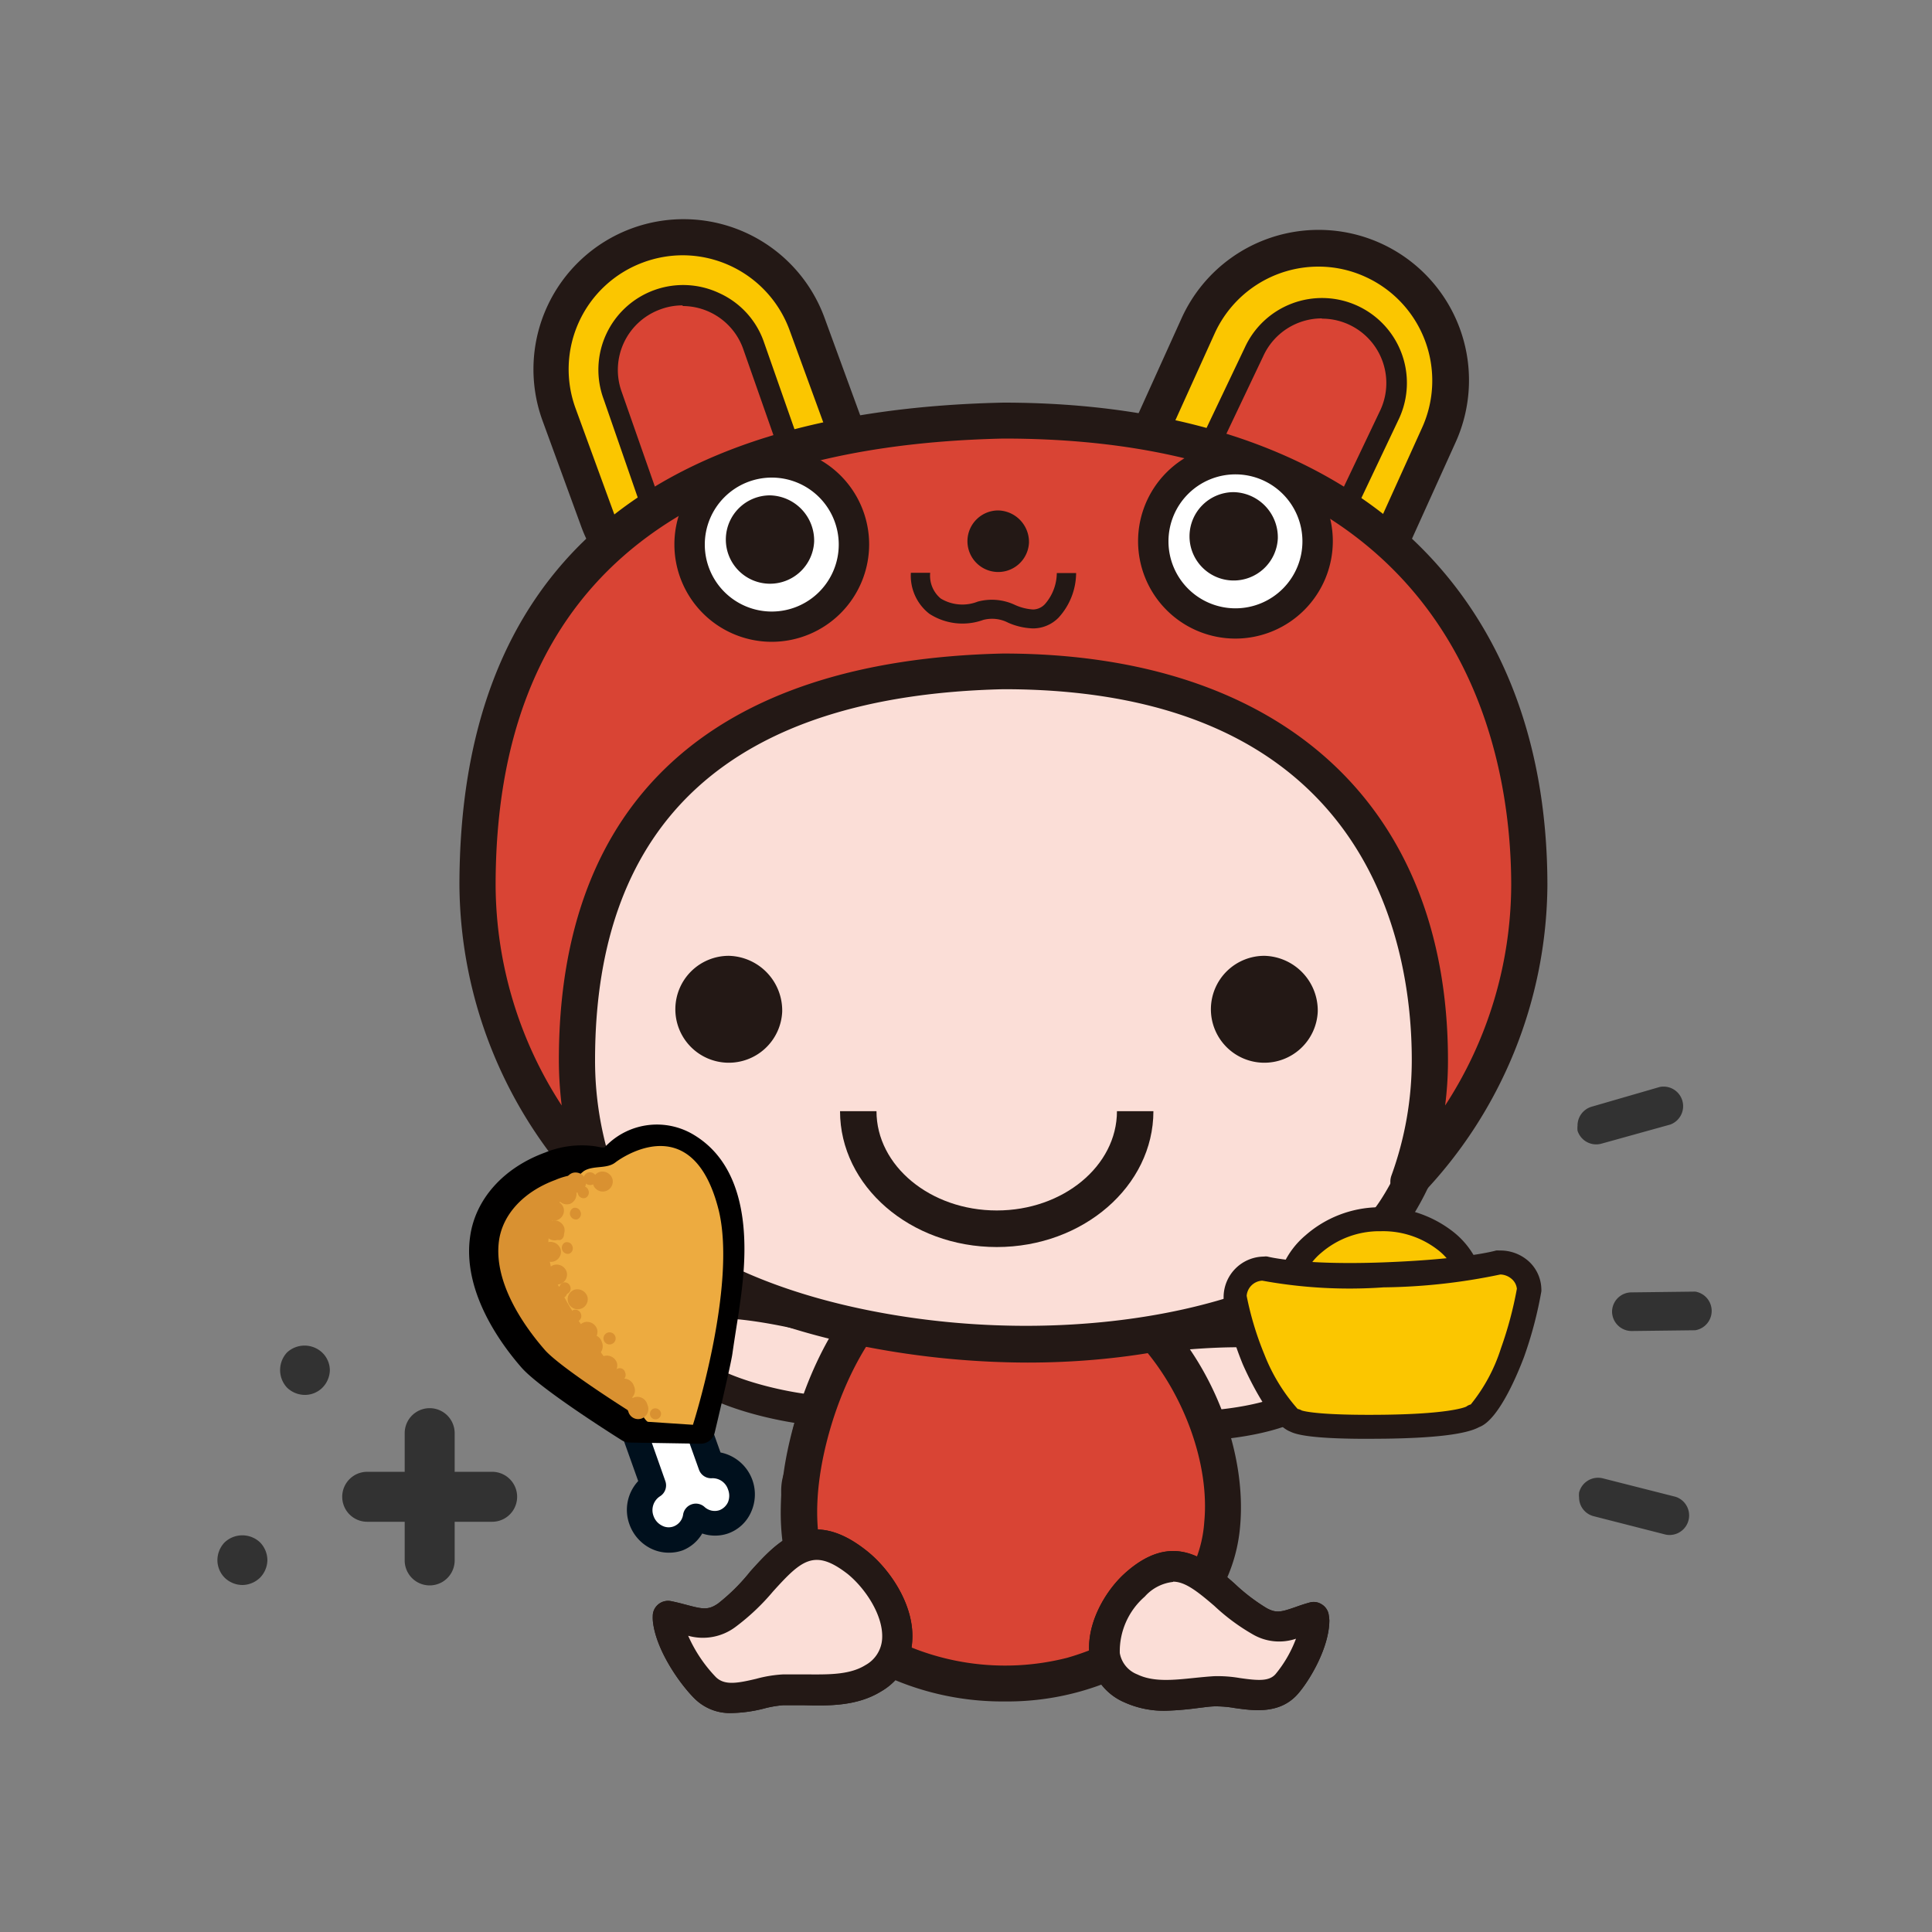 <svg id="圖層_1" data-name="圖層 1" xmlns="http://www.w3.org/2000/svg" viewBox="0 0 150 150"><rect x="0" y="0" width="150" height="150" fill="#808080" stroke="none"/><title>ms-05</title><path d="M73.07,95.49a25.15,25.15,0,0,1,13.61,2.28c3.73,1.88,6.83,5.52,5.46,10-.5,1.66-2.66,2.54-4.16,3.16-3.51,1.46-8,.55-11.74.67-4.81.15-12.76,0-14.59-5.74C59.88,100.37,68.7,95.93,73.07,95.49Z" style="fill:#f8dcd5"/><path d="M26.57,116.21a1.94,1.94,0,0,0,1.94,1.94h2.91v3a1.94,1.94,0,0,0,3.88,0v-3h2.91a1.94,1.94,0,1,0,0-3.88H35.3v-3a1.94,1.94,0,0,0-3.88,0v3H28.51A1.94,1.94,0,0,0,26.57,116.21Z" style="fill:#323232"/><path d="M18.82,123.06a2,2,0,0,0,1.37-.57,2,2,0,0,0,.57-1.36,2,2,0,0,0-.57-1.38,2,2,0,0,0-2.75,0,2,2,0,0,0-.56,1.38,1.94,1.94,0,0,0,.56,1.36A2,2,0,0,0,18.82,123.06Z" style="fill:#323232"/><path d="M22.29,105a2,2,0,0,0,0,2.74,2,2,0,0,0,1.38.56,1.92,1.92,0,0,0,1.36-.56,2,2,0,0,0,.58-1.37A1.92,1.92,0,0,0,25,105,2,2,0,0,0,22.29,105Z" style="fill:#323232"/><path d="M125.16,101.84a1.52,1.52,0,0,0,1.53,1.5l4.93-.06a1.52,1.52,0,0,0,0-3l-4.93.06A1.51,1.51,0,0,0,125.16,101.84Z" style="fill:#323232"/><path d="M122.6,115.88a1.72,1.72,0,0,0,0,.39,1.5,1.5,0,0,0,1.14,1.45l5.6,1.43a1.52,1.52,0,0,0,.75-2.94l-5.6-1.42A1.52,1.52,0,0,0,122.6,115.88Z" style="fill:#323232"/><path d="M123.59,85.92a1.52,1.52,0,0,0-1.11,1.48,1.74,1.74,0,0,0,0,.39,1.52,1.52,0,0,0,1.87,1l5.33-1.48a1.52,1.52,0,0,0-.81-2.92Z" style="fill:#323232"/><path d="M88.25,104.06c.81-.25,14-2,14.62,1.42.83,4.89-9.44,5.44-12.72,5.21" style="fill:#fbded7"/><path d="M91.59,111.91c-.61,0-1.13,0-1.53,0a1.18,1.18,0,1,1,.18-2.35c2.82.21,9.16-.28,11-2.33a1.64,1.64,0,0,0,.44-1.5c0-.12-.18-.24-.28-.3-2.41-1.56-11.64-.5-12.84-.19a1.2,1.2,0,0,1-1.45-.82,1.16,1.16,0,0,1,.77-1.44c.57-.18,11.11-1.82,14.73.42a2.8,2.8,0,0,1,1.4,1.93,4,4,0,0,1-1,3.49C100.64,111.37,94.84,111.91,91.59,111.91Z" style="fill:#231815"/><path d="M66.41,103.22c-.74-.36-13.18-4-14.23-.65-1.48,4.73,8.3,6.72,11.47,7" style="fill:#fbded7"/><path d="M63.66,110.7h-.09c-2.37-.16-9.65-1.41-12-4.83a4.08,4.08,0,0,1-.55-3.64,2.83,2.83,0,0,1,1.68-1.75c3.85-1.66,13.68,1.44,14.2,1.69a1.18,1.18,0,0,1,.55,1.58,1.2,1.2,0,0,1-1.57.55c-1.12-.47-9.74-2.8-12.28-1.63-.13.06-.29.15-.32.26a1.71,1.71,0,0,0,.24,1.62c1.56,2.28,7.4,3.6,10.19,3.8a1.18,1.18,0,0,1-.08,2.36Z" style="fill:#231815"/><path d="M91.13,108.32c2.34,4.83,1.5,5.66,1,7.58-1,4.28-3.75,6.86-7,9.64s-6.44,3.3-10.72,2.13a13.45,13.45,0,0,1-5.51-2.92c-1.49-1.36-2.12-3-3.26-4.56-3.15-4.26-4.8-8.63-.7-12.86" style="fill:#fbded7"/><path d="M78.25,129.38a15.9,15.9,0,0,1-4.14-.61,14.67,14.67,0,0,1-6-3.18,13.22,13.22,0,0,1-2.38-3.14c-.34-.55-.66-1.08-1-1.58-2.7-3.64-5.69-9.08-.6-14.33a1.14,1.14,0,0,1,1.63,1.58c-3,3.13-2.8,6.54.8,11.39.43.6.79,1.19,1.14,1.77a11.24,11.24,0,0,0,2,2.63,12.44,12.44,0,0,0,5,2.67c4,1.08,6.84.51,9.68-1.9,3.19-2.71,5.7-5.09,6.67-9.05.07-.28.14-.53.22-.78.38-1.31.66-2.26-1.17-6a1.14,1.14,0,1,1,2-1c2.06,4.27,1.86,5.74,1.3,7.67-.07.21-.13.44-.19.68-1.13,4.61-4,7.36-7.41,10.24A11.31,11.31,0,0,1,78.25,129.38Z" style="fill:#231815"/><path d="M83.18,130.07a20.94,20.94,0,0,1-16.08-2.44c-5.22-3.35-5.24-7.25-5.27-11.87,0-2.84,3.53-2.92,6.91-3,6-.06,11.93.59,17.9,1,3,.22,4.43.25,5.48,2.48,3.19,6.75-1.86,12-8.94,13.76" style="fill:#fbded7"/><path d="M78,131.88a21.46,21.46,0,0,1-11.54-3.25c-5.76-3.71-5.78-8.16-5.81-12.86,0-4.06,4.66-4.11,8.08-4.15,4.65-.05,9.3.33,13.8.7q2.1.18,4.2.33l.26,0c2.94.21,4.89.35,6.2,3.13a9.53,9.53,0,0,1,.22,8.37c-1.57,3.31-5.2,5.87-9.94,7A23.06,23.06,0,0,1,78,131.88ZM69.5,114h-.75c-3.89,0-5.74.32-5.73,1.78,0,4.57,0,7.87,4.72,10.88a19.71,19.71,0,0,0,15.16,2.28h0c4-1,7.13-3.14,8.38-5.77a7.14,7.14,0,0,0-.23-6.34c-.7-1.48-1.33-1.57-4.23-1.78l-.26,0-4.22-.34C78.13,114.33,73.8,114,69.5,114Z" style="fill:#231815"/><path d="M83.18,130.07a20.94,20.94,0,0,1-16.08-2.44c-6.18-4-5.73-11.63-3.76-17.81,1.75-5.54,5.54-11.9,12-12.45,2.78-.24,5.66-.73,8.1.81a29.09,29.09,0,0,1,6.28,5.38c5.34,6,8.16,17.16.89,22.77A21.68,21.68,0,0,1,83.18,130.07Z" style="fill:#d94434"/><path d="M78,132.1a21.72,21.72,0,0,1-11.66-3.28c-5.63-3.63-7.17-10.52-4.34-19.43,1.2-3.8,4.9-12.72,13.18-13.42l.89-.08c2.58-.25,5.5-.52,8.08,1.1a30,30,0,0,1,6.58,5.64c3.87,4.38,6,10.57,5.56,15.78a12.56,12.56,0,0,1-4.86,9A20.94,20.94,0,0,1,78,132.1Zm1.07-33.59c-.88,0-1.8.09-2.73.17l-.93.09c-6.58.56-9.7,8.21-10.74,11.47-1.39,4.39-2.83,12.34,3.19,16.21a19.51,19.51,0,0,0,15,2.26h0a20.28,20.28,0,0,0,6.86-3.49,9.71,9.71,0,0,0,3.78-7.07c.42-4.41-1.54-9.89-4.87-13.66a27,27,0,0,0-6-5.12A6.5,6.5,0,0,0,79.07,98.51Z" style="fill:#231815"/><path d="M102,125.86a8.91,8.91,0,0,1-2.15,4.91c-1.39,1.61-3.87.47-5.57.58-2.12.13-4.51.71-6.52-.25-3.49-1.68-2-6,.29-8,4.19-3.83,6.16.88,9.71,2.83,1.59.86,2.52.12,4.2-.35a1.65,1.65,0,0,1,0,.31" style="fill:#fbded7"/><path d="M90.56,132.82a7.44,7.44,0,0,1-3.28-.66,4.49,4.49,0,0,1-2.67-3.5c-.36-2.44,1.14-5.06,2.68-6.47,3.78-3.44,6.42-1.12,8.55.75a14.67,14.67,0,0,0,2.51,1.92c.74.4,1.12.3,2.21-.08.34-.12.71-.25,1.12-.36a1.14,1.14,0,0,1,.92.13,1.16,1.16,0,0,1,.55.76,3.86,3.86,0,0,1,.06.49v0c0,2.06-1.47,4.59-2.43,5.7-1.4,1.61-3.43,1.32-4.92,1.11a8.55,8.55,0,0,0-1.48-.13c-.45,0-.91.08-1.37.13A24.16,24.16,0,0,1,90.56,132.82Zm.52-10a3.43,3.43,0,0,0-2.2,1.14,5.64,5.64,0,0,0-1.94,4.38A2.18,2.18,0,0,0,88.3,130c1.26.61,2.81.44,4.46.27.5-.05,1-.1,1.48-.13a10,10,0,0,1,2,.14c1.4.2,2.29.28,2.8-.31a9.61,9.61,0,0,0,1.58-2.74,4.06,4.06,0,0,1-3.34-.33,15.81,15.81,0,0,1-3-2.22C92.94,123.53,92,122.8,91.08,122.8Z" style="fill:#231815"/><path d="M102,125.86a8.91,8.91,0,0,1-2.15,4.91c-1.39,1.61-3.87.47-5.57.58-2.12.13-4.51.71-6.52-.25-3.49-1.68-2-6,.29-8,4.19-3.83,6.16.88,9.71,2.83,1.59.86,2.52.12,4.2-.35A1.65,1.65,0,0,1,102,125.86Z" style="fill:#fbded7"/><path d="M90.56,132.82a7.44,7.44,0,0,1-3.28-.66,4.49,4.49,0,0,1-2.67-3.5c-.36-2.44,1.14-5.06,2.68-6.47,3.78-3.44,6.42-1.12,8.55.75a14.67,14.67,0,0,0,2.51,1.92c.74.4,1.12.3,2.21-.08.34-.12.71-.25,1.12-.36a1.14,1.14,0,0,1,.92.13,1.16,1.16,0,0,1,.55.76,3.86,3.86,0,0,1,.06.49v0c0,2.06-1.47,4.59-2.43,5.7-1.4,1.61-3.43,1.32-4.92,1.11a8.55,8.55,0,0,0-1.48-.13c-.45,0-.91.08-1.37.13A24.16,24.16,0,0,1,90.56,132.82Zm.52-10a3.43,3.43,0,0,0-2.2,1.14,5.64,5.64,0,0,0-1.94,4.38A2.18,2.18,0,0,0,88.3,130c1.26.61,2.81.44,4.46.27.5-.05,1-.1,1.48-.13a10,10,0,0,1,2,.14c1.4.2,2.29.28,2.8-.31a9.61,9.61,0,0,0,1.58-2.74,4.06,4.06,0,0,1-3.34-.33,15.81,15.81,0,0,1-3-2.22C92.94,123.53,92,122.8,91.08,122.8Z" style="fill:#231815"/><path d="M51.87,125.73c.15,1.76,1.72,4.14,2.88,5.3,1.69,1.67,4.23.17,6.07.13,2.29,0,4.94.38,7-.88,3.56-2.2,1.4-6.88-1.26-9-5-3.89-6.52,1.56-10.11,4.06-1.62,1.12-2.71.37-4.57,0a2,2,0,0,0,0,.35" style="fill:#fbded7"/><path d="M56.8,133a3.89,3.89,0,0,1-2.88-1.13c-1.14-1.13-3-3.77-3.23-6v0a3.47,3.47,0,0,1,0-.56,1.19,1.19,0,0,1,1.4-1c.45.09.86.2,1.24.3,1.24.33,1.67.41,2.43-.12A15.13,15.13,0,0,0,58.26,122c2.05-2.27,4.6-5.1,9-1.62,1.82,1.43,3.72,4.21,3.57,6.94a4.83,4.83,0,0,1-2.42,4c-1.9,1.17-4.12,1.12-6.09,1.07-.51,0-1,0-1.49,0a8.48,8.48,0,0,0-1.59.28A10.94,10.94,0,0,1,56.8,133Zm-3.37-6a11.07,11.07,0,0,0,2.15,3.21c.67.65,1.63.49,3.14.13A9.92,9.92,0,0,1,60.8,130c.51,0,1.05,0,1.6,0,1.71,0,3.49.09,4.79-.72a2.5,2.5,0,0,0,1.3-2.07c.1-1.78-1.3-3.88-2.67-5-2.58-2-3.58-1.11-5.81,1.36a17.33,17.33,0,0,1-2.9,2.74A4.22,4.22,0,0,1,53.43,127Z" style="fill:#231815"/><path d="M51.87,125.73c.15,1.76,1.72,4.14,2.88,5.3,1.69,1.67,4.23.17,6.07.13,2.29,0,4.94.38,7-.88,3.56-2.2,1.4-6.88-1.26-9-5-3.89-6.52,1.56-10.11,4.06-1.62,1.12-2.71.37-4.57,0A2,2,0,0,0,51.87,125.73Z" style="fill:#fbded7"/><path d="M56.8,133a3.89,3.89,0,0,1-2.88-1.13c-1.14-1.13-3-3.77-3.23-6v0a3.47,3.47,0,0,1,0-.56,1.19,1.19,0,0,1,1.4-1c.45.09.86.2,1.24.3,1.24.33,1.67.41,2.43-.12A15.13,15.13,0,0,0,58.26,122c2.05-2.27,4.6-5.1,9-1.62,1.82,1.43,3.72,4.21,3.57,6.94a4.83,4.83,0,0,1-2.42,4c-1.9,1.17-4.12,1.12-6.09,1.07-.51,0-1,0-1.49,0a8.48,8.48,0,0,0-1.59.28A10.94,10.94,0,0,1,56.8,133Zm-3.37-6a11.07,11.07,0,0,0,2.15,3.21c.67.65,1.63.49,3.14.13A9.92,9.92,0,0,1,60.8,130c.51,0,1.05,0,1.6,0,1.71,0,3.49.09,4.79-.72a2.5,2.5,0,0,0,1.3-2.07c.1-1.78-1.3-3.88-2.67-5-2.58-2-3.58-1.11-5.81,1.36a17.33,17.33,0,0,1-2.9,2.74A4.22,4.22,0,0,1,53.43,127Z" style="fill:#231815"/><path d="M111.79,77.23a37.93,37.93,0,0,0-4-13.72c-4.22-8.13-11.34-15-20.2-17.73a29.45,29.45,0,0,0-9.69-1.28c-3.69.13-6.84,1.41-10.38,2.11l1.27-.25c-6.89,2.48-12.65,7.84-17,13.61-4.1,5.45-9,13.13-8.63,20.19a36.88,36.88,0,0,0,.44,5.14c4.43,22.92,54.67,24.32,64.76,8.6C111.43,89.11,112.35,83.12,111.79,77.23Z" style="fill:#fbded7"/><path d="M79.78,105.79a66.42,66.42,0,0,1-12.42-1.2c-14.15-2.72-23.31-9.65-25.12-19a29.74,29.74,0,0,1-.41-4.37l0-1c-.31-5.81,2.6-12.71,8.9-21.09,3.48-4.63,9.13-10.66,16.59-13.69l0-.2c1.19-.24,2.37-.55,3.52-.85a31.31,31.31,0,0,1,7.08-1.28A30.76,30.76,0,0,1,88,44.46c8.68,2.69,16.34,9.4,21,18.41a39.74,39.74,0,0,1,4.17,14.23h0c.64,6.77-.62,12.83-3.65,17.55C105.55,100.84,94.14,105.79,79.78,105.79ZM69.23,47.64v0C61.91,50.3,56.3,56.26,52.89,60.8,47,68.64,44.27,74.94,44.54,80.09l.05,1A27.25,27.25,0,0,0,45,85c1.58,8.2,9.94,14.34,22.93,16.83,16.55,3.18,34.18-.73,39.3-8.72,3.4-5.29,3.63-11.51,3.22-15.79h0a36.8,36.8,0,0,0-3.87-13.22c-4.33-8.36-11.4-14.57-19.38-17a27.89,27.89,0,0,0-9.23-1.22,28.8,28.8,0,0,0-6.48,1.2C70.73,47.27,70,47.46,69.23,47.64Z" style="fill:#231815"/><path d="M65.68,33.32a10.24,10.24,0,0,1-6.05,13.17h0a10.25,10.25,0,0,1-13.17-6.06l-3-8.2a10.25,10.25,0,0,1,6.06-13.17h0a10.24,10.24,0,0,1,13.17,6.05Z" style="fill:#fbc600"/><path d="M56.06,48.54a11.66,11.66,0,0,1-10.92-7.62l-3-8.21A11.65,11.65,0,1,1,64,24.63l3,8.2h0A11.67,11.67,0,0,1,56.06,48.54ZM53,19.82a8.87,8.87,0,0,0-3.08.56,8.84,8.84,0,0,0-5.22,11.36l3,8.21a8.84,8.84,0,0,0,16.59-6.14h0l-3-8.21A8.85,8.85,0,0,0,53,19.82Z" style="fill:#231815"/><path d="M108.07,41.75A10.25,10.25,0,0,1,94.5,46.84h0a10.26,10.26,0,0,1-5.09-13.58l3.62-8a10.26,10.26,0,0,1,13.58-5.09h0a10.24,10.24,0,0,1,5.08,13.57Z" style="fill:#fbc600"/><path d="M98.72,49.16A11.66,11.66,0,0,1,88.13,32.68l3.62-8A11.66,11.66,0,1,1,113,34.37l-3.62,8h0A11.68,11.68,0,0,1,98.72,49.16Zm3.66-28.46a8.85,8.85,0,0,0-8.07,5.18l-3.62,8a8.85,8.85,0,1,0,16.1,7.33h0l3.62-8A8.85,8.85,0,0,0,106,21.49,8.72,8.72,0,0,0,102.38,20.7Z" style="fill:#231815"/><path d="M102.72,43a5.79,5.79,0,0,1-7.67,2.88h0a5.79,5.79,0,0,1-2.87-7.67l5.18-10.91A5.79,5.79,0,0,1,105,24.45h0a5.79,5.79,0,0,1,2.87,7.67Z" style="fill:#d94434"/><path d="M97.45,47.22a6.53,6.53,0,0,1-2.73-.6,6.6,6.6,0,0,1-3.27-8.72L96.64,27a6.58,6.58,0,1,1,12,5.46l-5.18,10.92a6.53,6.53,0,0,1-3.68,3.43A6.61,6.61,0,0,1,97.45,47.22Zm5.18-22.5a5,5,0,0,0-4.55,2.93L92.89,38.57A5,5,0,0,0,102,42.7v0l5.19-10.9a5,5,0,0,0-4.56-7.06Z" style="fill:#231815"/><path d="M62.46,38.13A5.79,5.79,0,0,1,59,45.56h0a5.79,5.79,0,0,1-7.43-3.44l-4-11.4a5.78,5.78,0,0,1,3.44-7.43h0a5.78,5.78,0,0,1,7.43,3.43Z" style="fill:#d94434"/><path d="M57,46.71a6.58,6.58,0,0,1-6.18-4.31L46.87,31a6.58,6.58,0,0,1,9-8.23,6.5,6.5,0,0,1,3.41,3.7l4,11.41a6.6,6.6,0,0,1-3.91,8.45A6.71,6.71,0,0,1,57,46.71Zm-4-23a4.9,4.9,0,0,0-1.73.31,5,5,0,0,0-3,6.41l4,11.42a5,5,0,0,0,6.41,3,5,5,0,0,0,3-6.42h0l-4-11.4a5,5,0,0,0-4.68-3.27Z" style="fill:#231815"/><path d="M102.31,78.54a4.15,4.15,0,1,1-4.14-4.33,4.25,4.25,0,0,1,4.14,4.33" style="fill:#231815"/><path d="M60.73,78.54a4.15,4.15,0,1,1-4.14-4.33,4.25,4.25,0,0,1,4.14,4.33" style="fill:#231815"/><path d="M77.39,96.82c-6.71,0-12.17-4.73-12.17-10.55h2.83c0,4.25,4.19,7.71,9.34,7.71s9.33-3.46,9.33-7.71h2.83C89.55,92.09,84.09,96.82,77.39,96.82Z" style="fill:#231815"/><path d="M44.8,82.31c0-16.66,8.19-29.6,33.11-30.16,23.23,0,33.1,13.5,33.1,30.16a27.77,27.77,0,0,1-1.66,9.44,33.54,33.54,0,0,0,9.39-23c0-19.93-12.17-36.08-40.83-36.08-30.74.67-40.84,16.15-40.84,36.08a33.54,33.54,0,0,0,9.39,23A27.77,27.77,0,0,1,44.8,82.31Z" style="fill:#d94434"/><path d="M109.35,93.15a1.39,1.39,0,0,1-.73-.2,1.41,1.41,0,0,1-.59-1.68,26.23,26.23,0,0,0,1.58-9c0-8.64-3.09-28.76-31.7-28.76C56.88,54,46.2,63.7,46.2,82.31a26.18,26.18,0,0,0,1.58,9,1.4,1.4,0,0,1-2.34,1.44,35.07,35.07,0,0,1-9.77-24c0-24.27,14.2-36.88,42.21-37.49,26.47,0,42.26,14,42.26,37.49a35.06,35.06,0,0,1-9.76,24A1.42,1.42,0,0,1,109.35,93.15ZM77.91,34.05c-26.16.57-39.43,12.24-39.43,34.68a31.55,31.55,0,0,0,5.13,17.1,29.44,29.44,0,0,1-.22-3.52c0-20.14,11.93-31.06,34.49-31.57,21.64,0,34.54,11.81,34.54,31.57a27.49,27.49,0,0,1-.22,3.52,31.52,31.52,0,0,0,5.13-17.1C117.33,58.3,113.49,34.05,77.91,34.05Z" style="fill:#231815"/><circle cx="95.93" cy="42.02" r="6.37" style="fill:#fff"/><path d="M95.93,49.58A7.56,7.56,0,1,1,103.48,42,7.57,7.57,0,0,1,95.93,49.58Zm0-12.75A5.2,5.2,0,1,0,101.12,42,5.2,5.2,0,0,0,95.93,36.83Z" style="fill:#231815"/><path d="M99.21,41.8a3.43,3.43,0,1,1-3.43-3.59,3.51,3.51,0,0,1,3.43,3.59" style="fill:#231815"/><circle cx="59.93" cy="42.27" r="6.37" style="fill:#fff"/><path d="M59.93,49.83a7.56,7.56,0,1,1,7.55-7.56A7.57,7.57,0,0,1,59.93,49.83Zm0-12.75a5.2,5.2,0,1,0,5.19,5.19A5.2,5.2,0,0,0,59.93,37.08Z" style="fill:#231815"/><path d="M63.21,42.05a3.43,3.43,0,1,1-3.43-3.59,3.51,3.51,0,0,1,3.43,3.59" style="fill:#231815"/><path d="M79.89,42.13a2.39,2.39,0,1,1-2.39-2.5,2.45,2.45,0,0,1,2.39,2.5" style="fill:#231815"/><path d="M80.21,48.79h0a5.18,5.18,0,0,1-1.93-.44,2.71,2.71,0,0,0-1.94-.22,4.73,4.73,0,0,1-4.19-.48,3.74,3.74,0,0,1-1.43-3.18h1.5a2.3,2.3,0,0,0,.82,2,3.25,3.25,0,0,0,2.87.24,4.21,4.21,0,0,1,2.9.26,4,4,0,0,0,1.4.35h0a1.28,1.28,0,0,0,.93-.43,3.71,3.71,0,0,0,.91-2.4h1.5a5.19,5.19,0,0,1-1.36,3.46A2.78,2.78,0,0,1,80.21,48.79Z" style="fill:#231815"/><path d="M114.37,100.51c.09,3.34-3.06,6.13-7,6.23s-7.27-2.52-7.35-5.85,3.06-6.13,7-6.23S114.29,97.18,114.37,100.51Z" style="fill:#fbc600"/><path d="M107.11,107.67c-4.37,0-8-3-8.06-6.76a6.48,6.48,0,0,1,2.31-5A8.79,8.79,0,0,1,107,93.73a9,9,0,0,1,5.74,1.84,6.47,6.47,0,0,1,2.56,4.92h0c.1,3.84-3.46,7.06-7.94,7.18Zm.14-12.08h-.2a6.92,6.92,0,0,0-4.46,1.67,4.62,4.62,0,0,0-1.68,3.6c.07,2.82,2.92,5.06,6.4,5s6.21-2.45,6.13-5.27h0A4.64,4.64,0,0,0,111.58,97,6.94,6.94,0,0,0,107.25,95.59Z" style="fill:#231815"/><path d="M114.41,109.94s-.63.75-7,.83-6.85-.47-6.85-.47c-.61,0-2.24-2.44-3.23-4.76a24.09,24.09,0,0,1-1.46-4.84,2.22,2.22,0,0,1,2.23-2.21s2.58.74,9.26.49,9-1,9-1a2.22,2.22,0,0,1,2.34,2.09,29.71,29.71,0,0,1-1.29,4.91C116.48,107.52,115.06,109.92,114.41,109.94Z" style="fill:#fbc600"/><path d="M106.18,111.71c-4.17,0-5.49-.3-6-.56-1.72-.65-3.68-5.2-3.7-5.25A25.62,25.62,0,0,1,95,100.85s0-.08,0-.13a3.16,3.16,0,0,1,3.13-3.16.86.86,0,0,1,.28,0s2.59.69,9,.45,8.72-.91,8.74-.92a1.09,1.09,0,0,1,.25,0,3.29,3.29,0,0,1,2.27.82,3,3,0,0,1,1,2.18,1,1,0,0,1,0,.17,31.07,31.07,0,0,1-1.34,5.08c-.32.85-1.88,4.88-3.49,5.46-1,.55-3.43.85-7.34.9Zm-5.11-2.2c.19.06,1.41.39,6.36.33s6.24-.55,6.41-.63a1,1,0,0,1,.35-.17,13.26,13.26,0,0,0,2.34-4.35,29.31,29.31,0,0,0,1.24-4.63,1.16,1.16,0,0,0-.4-.76,1.41,1.41,0,0,0-.88-.35,46.24,46.24,0,0,1-9.07,1A37.64,37.64,0,0,1,98,99.43a1.28,1.28,0,0,0-1.21,1.18,24.29,24.29,0,0,0,1.38,4.56,14.1,14.1,0,0,0,2.58,4.22A1,1,0,0,1,101.07,109.51Zm.2.16Zm0,0Zm0,0h0Zm0,0Zm0,0Zm-.21-.16Zm-.48-.13h0Zm13.14,0Zm.44-.27Z" style="fill:#231815"/><path d="M55.23,113.75l-3-8.5-4.49,1.61,3,8.45a2.25,2.25,0,0,0-.91,2.7,2.22,2.22,0,0,0,2.82,1.42A2.16,2.16,0,0,0,54,117.71a2.15,2.15,0,0,0,2.17.45,2.24,2.24,0,0,0,1.29-2.88A2.28,2.28,0,0,0,55.23,113.75Z" style="fill:#fff"/><path d="M51.92,120.55a3.15,3.15,0,0,1-1.42-.34,3.35,3.35,0,0,1-1.63-1.86,3.28,3.28,0,0,1,.68-3.36l-2.78-7.8a1,1,0,0,1,.6-1.27l4.49-1.6a1,1,0,0,1,.76,0,1,1,0,0,1,.51.56l2.81,7.89a3.32,3.32,0,0,1,2.38,4.61,3.07,3.07,0,0,1-1.8,1.68,3.11,3.11,0,0,1-2,0A3.07,3.07,0,0,1,53,120.37,3.12,3.12,0,0,1,51.92,120.55ZM49,107.46,51.66,115a1,1,0,0,1-.43,1.18,1.28,1.28,0,0,0-.49,1.52,1.32,1.32,0,0,0,.66.75,1.09,1.09,0,0,0,.9.06,1.16,1.16,0,0,0,.74-.94,1,1,0,0,1,.65-.77,1,1,0,0,1,1,.19,1.17,1.17,0,0,0,1.17.26,1.21,1.21,0,0,0,.66-.62,1.33,1.33,0,0,0,0-1,1.26,1.26,0,0,0-1.25-.86,1,1,0,0,1-1-.66l-2.7-7.56Z" style="fill:#00101d"/><path d="M56.31,101.34c.56-4,1-9.85-3.06-12.24a4.39,4.39,0,0,0-5.35.66c-.12.1-.35.43-.49.49-.34.14-.91-.08-1.35-.14a6.34,6.34,0,0,0-3.38.45c-2.51.92-4.73,2.86-5.1,5.63-.45,3.37,1.66,6.85,3.77,9.29,1.38,1.6,7.53,5.42,7.53,5.42l5.53.07s1.23-5.15,1.34-6C55.92,103.82,56.13,102.59,56.31,101.34Z" style="fill:#d99131"/><path d="M54.41,112.09h0L48.87,112a1.16,1.16,0,0,1-.58-.17c-.64-.4-6.34-4-7.79-5.64-1.75-2-4.59-6-4-10.18.4-2.89,2.57-5.34,5.83-6.53A7.54,7.54,0,0,1,46.23,89l.48.09.22,0a2.68,2.68,0,0,1,.24-.24,5.54,5.54,0,0,1,6.65-.77c5.08,3,4,10.52,3.6,13.36h0c-.08.6-.18,1.18-.27,1.76s-.2,1.29-.29,1.92c-.12.84-1.23,5.53-1.36,6.06A1.12,1.12,0,0,1,54.41,112.09Zm-5.2-2.31,4.32,0c.46-2,1-4.5,1.11-5,.09-.64.19-1.3.29-2l.27-1.72C55.79,97,56,92,52.68,90.07a3.25,3.25,0,0,0-4,.54l-.05.06a1.93,1.93,0,0,1-.73.61,2.58,2.58,0,0,1-1.65,0l-.3-.06a5.28,5.28,0,0,0-2.83.39c-2.47.91-4.1,2.68-4.38,4.73-.44,3.27,2,6.67,3.51,8.41C43.19,105.89,47.37,108.63,49.21,109.78Zm7.1-8.44h0Z" style="fill:#010000"/><path d="M47.78,90.25c-.68.53-1.72.21-2.45.67a6.46,6.46,0,0,0-1.82,2.32,6.81,6.81,0,0,0-.61,5.55c1.43,3.6,4.21,6.53,6.24,9.78.13.2.91,1.8,1.18,1.82l3.48.23s3.44-10.75,2-16.66C53.72,85.65,47.78,90.24,47.78,90.25Z" style="fill:#edab40"/><path d="M47.55,91.53a.78.78,0,1,1-1-.54A.82.82,0,0,1,47.55,91.53Z" style="fill:#d99131"/><path d="M45.47,91.6a.79.79,0,1,1-1-.54A.83.83,0,0,1,45.47,91.6Z" style="fill:#d99131"/><path d="M46.3,91.38a.5.5,0,1,1-.66-.34A.53.53,0,0,1,46.3,91.38Z" style="fill:#d99131"/><path d="M44.7,92.41a.82.82,0,0,1-.45,1.06.8.8,0,0,1-1-.54.78.78,0,1,1,1.47-.52Z" style="fill:#d99131"/><path d="M43.76,93.8a.78.78,0,1,1-1-.55A.82.82,0,0,1,43.76,93.8Z" style="fill:#d99131"/><path d="M44,98.76a.78.78,0,1,1-1-.55A.82.82,0,0,1,44,98.76Z" style="fill:#d99131"/><path d="M45.61,100.68a.78.78,0,1,1-1-.55A.82.82,0,0,1,45.61,100.68Z" style="fill:#d99131"/><path d="M43.81,95.32a.78.78,0,1,1-1-.54A.82.82,0,0,1,43.81,95.32Z" style="fill:#d99131"/><path d="M43.53,97a.78.78,0,1,1-1-.55A.82.82,0,0,1,43.53,97Z" style="fill:#d99131"/><path d="M46.73,104.2a.81.81,0,0,1-.44,1.07.86.86,0,0,1-.58-1.62A.82.82,0,0,1,46.73,104.2Z" style="fill:#d99131"/><path d="M46.36,103.2a.78.78,0,1,1-1-.54A.82.82,0,0,1,46.36,103.2Z" style="fill:#d99131"/><path d="M47.9,105.82a.78.78,0,1,1-1-.54A.82.82,0,0,1,47.9,105.82Z" style="fill:#d99131"/><path d="M49.22,107.61a.79.79,0,1,1-1.48.53.82.82,0,0,1,.45-1.07A.83.83,0,0,1,49.22,107.61Z" style="fill:#d99131"/><path d="M50.26,109.05a.79.79,0,1,1-1.48.53.79.79,0,1,1,1.48-.53Z" style="fill:#d99131"/><path d="M45.07,94.08a.45.45,0,0,1-.25.59.47.47,0,0,1-.31-.88A.45.45,0,0,1,45.07,94.08Z" style="fill:#d99131"/><path d="M45.69,92.43a.46.46,0,0,1-.25.58.45.45,0,0,1-.56-.3.43.43,0,1,1,.81-.28Z" style="fill:#d99131"/><path d="M44,100.17a.44.44,0,0,1-.24.58.45.45,0,0,1-.56-.3.44.44,0,0,1,.25-.58A.43.43,0,0,1,44,100.17Z" style="fill:#d99131"/><path d="M44.44,96.75a.45.45,0,0,1-.25.59.47.47,0,0,1-.31-.88A.45.45,0,0,1,44.44,96.75Z" style="fill:#d99131"/><path d="M44.27,99.87a.45.45,0,0,1-.25.59.45.45,0,0,1-.56-.3.46.46,0,0,1,.25-.58A.45.45,0,0,1,44.27,99.87Z" style="fill:#d99131"/><path d="M45.1,102a.45.45,0,0,1-.25.59.44.44,0,0,1-.55-.3.45.45,0,0,1,.24-.59A.46.46,0,0,1,45.1,102Z" style="fill:#d99131"/><path d="M47.77,103.76a.46.46,0,0,1-.25.58.47.47,0,1,1,.25-.58Z" style="fill:#d99131"/><path d="M48.54,106.57a.45.45,0,0,1-.24.59.46.46,0,0,1-.56-.3.43.43,0,1,1,.8-.29Z" style="fill:#d99131"/><path d="M51.31,109.66a.43.43,0,1,1-.56-.3A.46.46,0,0,1,51.31,109.66Z" style="fill:#d99131"/><path d="M43.75,95.68a.45.45,0,0,1-.24.59A.46.46,0,0,1,43,96a.44.44,0,0,1,.24-.58A.45.45,0,0,1,43.75,95.68Z" style="fill:#d99131"/><path d="M43.15,97.18a.44.44,0,0,1-.24.58.45.45,0,0,1-.56-.29.46.46,0,0,1,.25-.59A.44.44,0,0,1,43.15,97.18Z" style="fill:#d99131"/></svg>